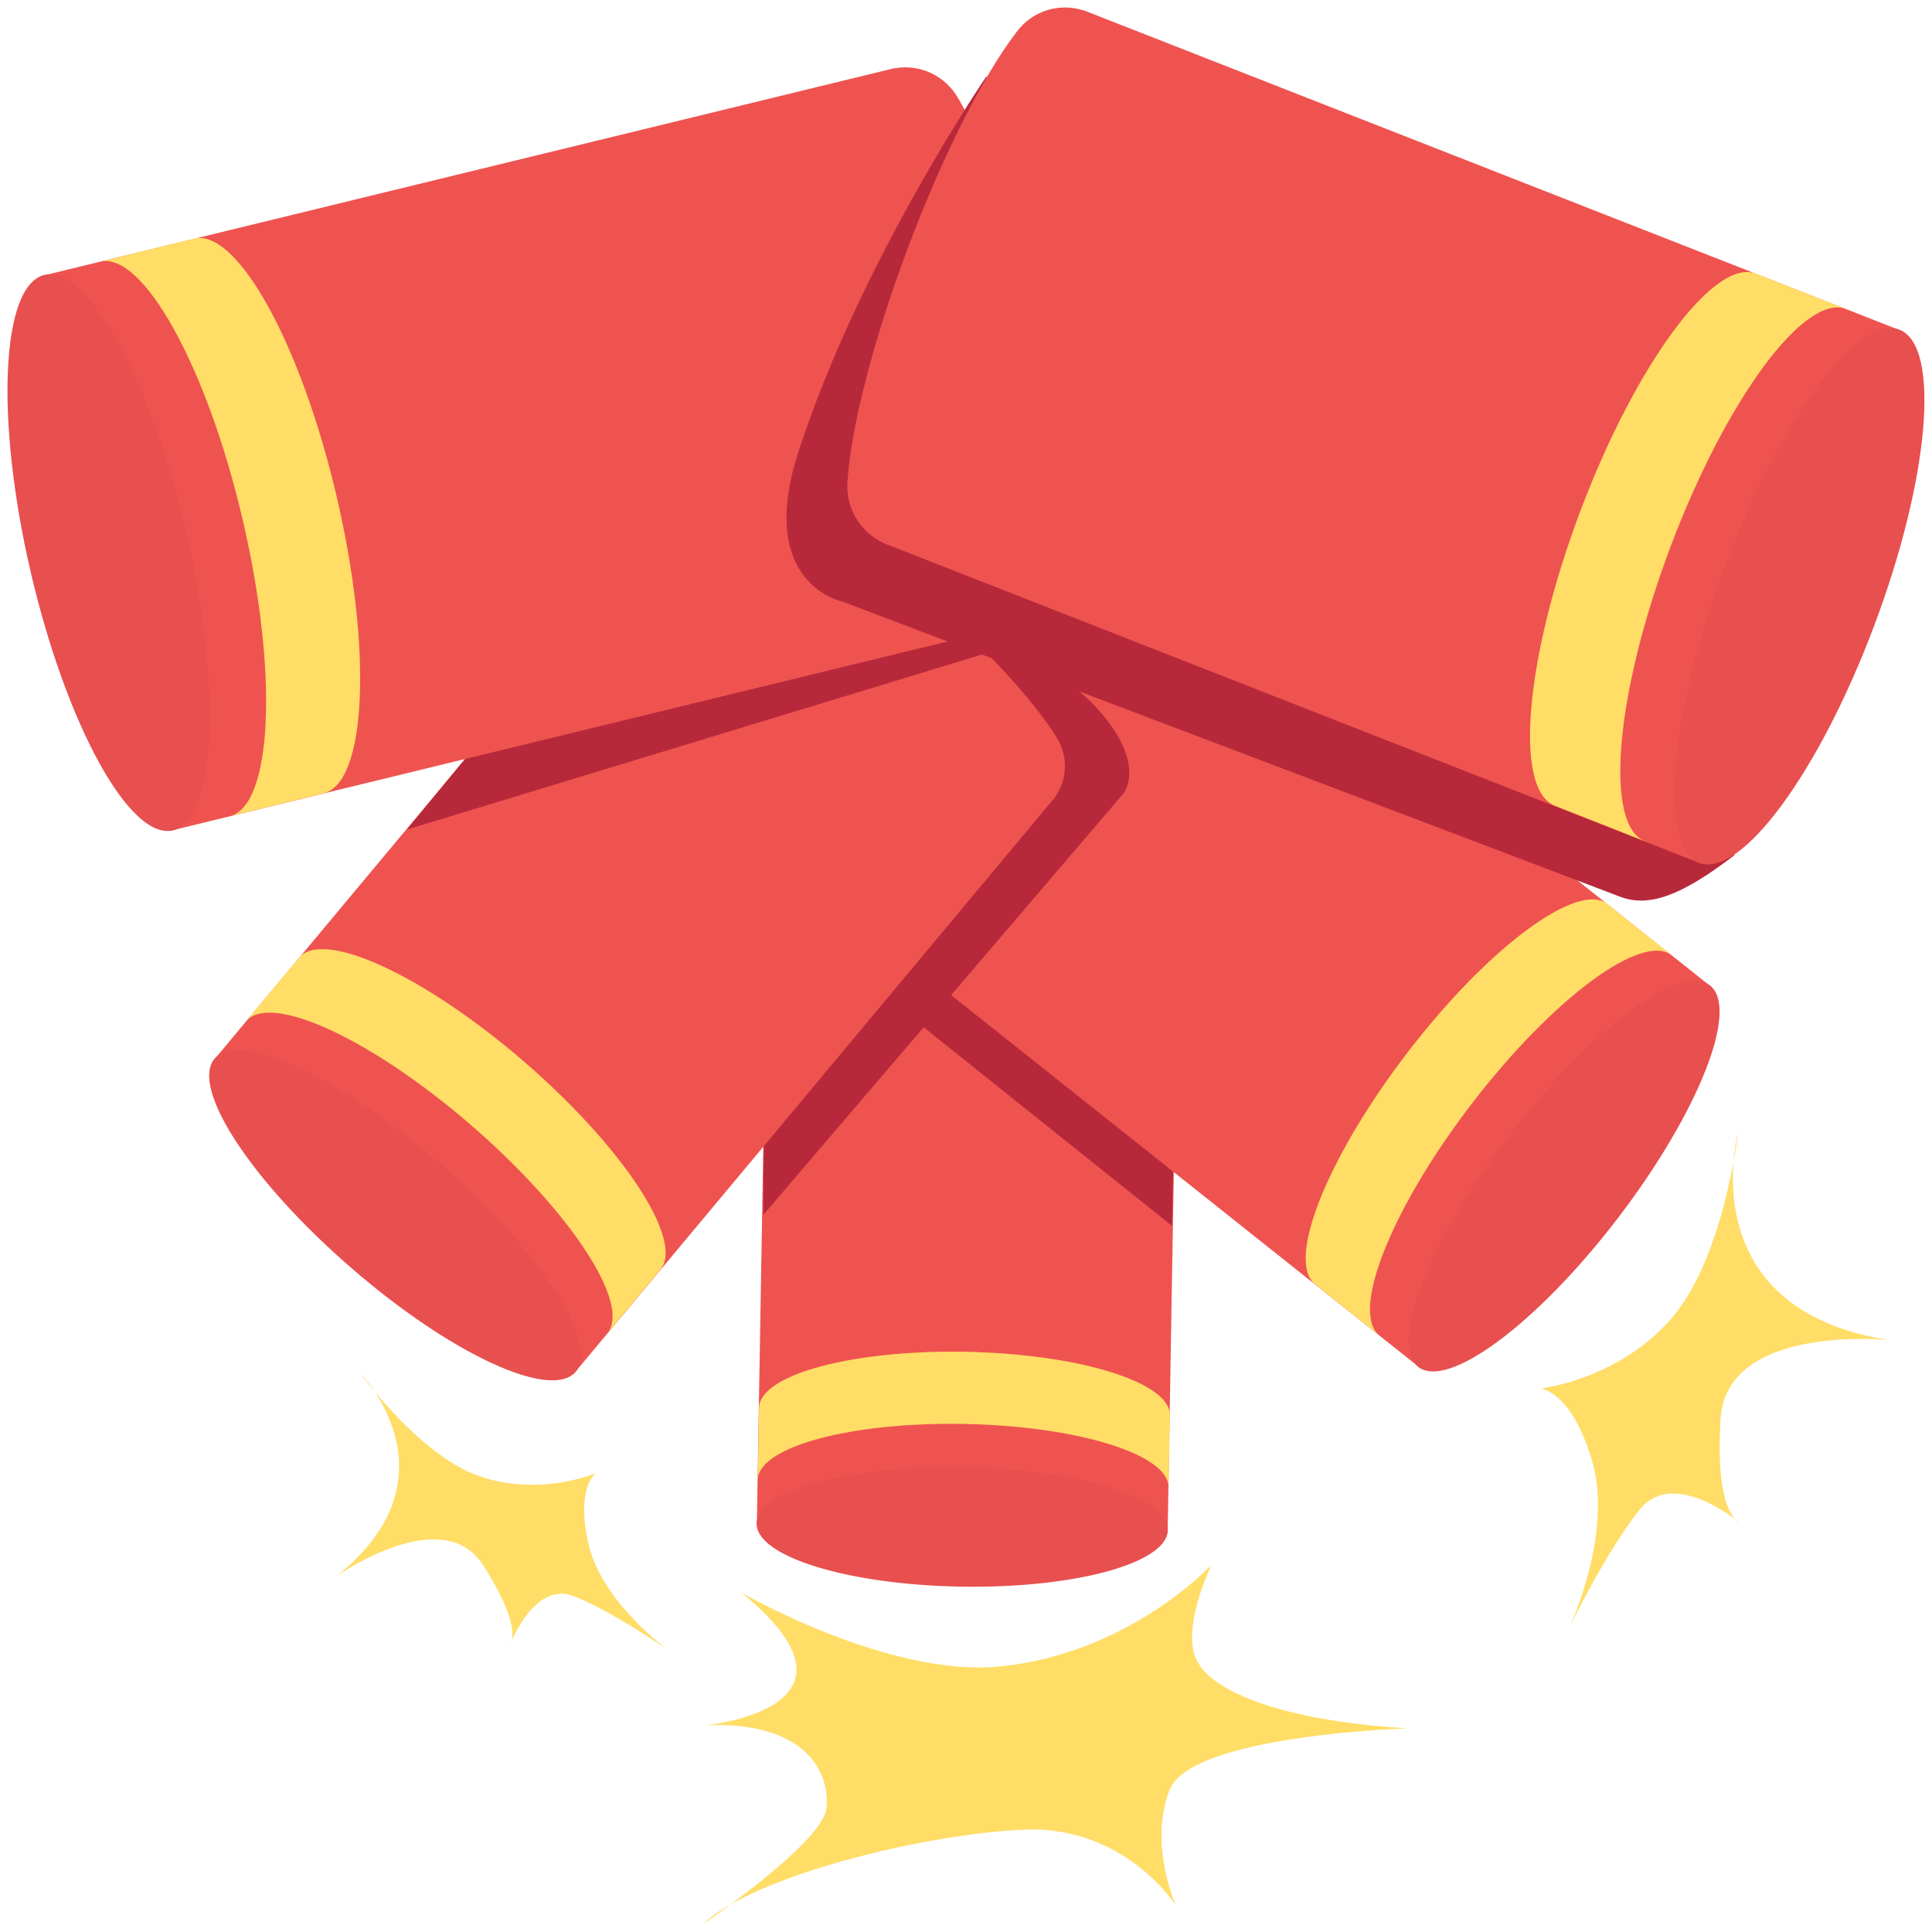 <?xml version="1.0" encoding="utf-8"?>
<!-- Generator: Adobe Illustrator 23.0.0, SVG Export Plug-In . SVG Version: 6.00 Build 0)  -->
<svg version="1.1" id="图层_1" xmlns="http://www.w3.org/2000/svg" xmlns:xlink="http://www.w3.org/1999/xlink" x="0px" y="0px"
	 viewBox="0 0 128 128" style="enable-background:new 0 0 128 128;" xml:space="preserve">
<style type="text/css">
	.st0{fill:#EF5350;}
	.st1{fill:#E84F4F;}
	.st2{fill:#FFDD67;}
	.st3{fill:#E03D3D;}
	.st4{fill:#B7293A;}
</style>
<g>
	<path class="st0" d="M77.36,101.55l0.74-43.22l0-0.2l-0.01-0.01c-0.06-1.26-0.89-2.35-2.08-2.73c-0.02-0.01-0.04-0.01-0.07-0.02
		c-2.42-0.79-6.61-1.36-11.38-1.44l0,0c-4.77-0.08-8.98,0.35-11.43,1.05l-0.07,0.02c-1.2,0.33-2.07,1.4-2.17,2.66l-0.01,0.01l0,0.2
		l-0.74,43.22"/>
	<path class="st1" d="M50.13,100.93c-0.04,2.19,6.03,4.06,13.55,4.19c7.52,0.12,13.65-1.55,13.69-3.74
		c0.04-2.19-6.03-4.06-13.55-4.19C56.3,97.07,50.17,98.74,50.13,100.93L50.13,100.93z M50.13,100.93"/>
	<path class="st2" d="M50.29,93.27c0.04-2.19,6.17-3.85,13.68-3.71c7.52,0.14,13.58,2.02,13.54,4.21l-0.09,4.78
		c0.04-2.19-6.02-4.07-13.54-4.21c-7.52-0.14-13.64,1.52-13.68,3.71L50.29,93.27z M50.2,98.05"/>
	<path class="st3" d="M53.64,72.77"/>
	<polygon class="st4" points="77.72,77.64 77.65,81.22 58.82,66.16 60.99,62.79 	"/>
	<path class="st0" d="M113.44,65.43L74.87,34.76l-0.18-0.14l-0.02,0c-1.19-0.82-2.75-0.79-3.91,0.06c-0.02,0.02-0.04,0.03-0.07,0.05
		c-2.4,1.72-5.82,5.26-9.21,9.68l0,0c-3.39,4.42-5.93,8.66-6.99,11.45l-0.03,0.08c-0.53,1.36-0.18,2.91,0.89,3.88l0,0.02l0.18,0.14
		L94.1,90.64"/>
	<path class="st1" d="M93.95,90.55c1.95,1.55,7.87-2.84,13.21-9.81c5.34-6.97,8.09-13.88,6.14-15.44
		c-1.95-1.55-7.87,2.84-13.21,9.81C94.74,82.08,92,88.99,93.95,90.55L93.95,90.55z M93.95,90.55"/>
	<path class="st2" d="M87.13,85.09c-1.95-1.56,0.81-8.45,6.16-15.41c5.35-6.96,11.27-11.33,13.22-9.78l4.26,3.4
		c-1.95-1.56-7.87,2.82-13.22,9.77c-5.35,6.95-8.11,13.85-6.16,15.41L87.13,85.09z M91.39,88.49"/>
	<path class="st4" d="M50.61,74.49l-0.04,6l23.82-27.87c0,0,1.58-1.74-1.32-5.25s-7.28-4.42-7.28-4.42l-2.34,0.98L50.61,74.49z"/>
	<path class="st0" d="M14.1,70.31l31.72-38l0.15-0.17l0.02,0c1-1.05,2.54-1.35,3.85-0.75c0.02,0.01,0.05,0.02,0.07,0.03
		c2.69,1.19,6.74,3.95,10.93,7.58l0,0c4.19,3.63,7.52,7.26,9.11,9.77l0.04,0.07c0.79,1.22,0.75,2.81-0.11,3.99l0,0.02l-0.15,0.17
		l-31.72,38"/>
	<path class="st1" d="M38.14,90.88c1.61-1.93-2.45-8.13-9.06-13.85c-6.61-5.72-13.27-8.8-14.87-6.88
		c-1.61,1.93,2.45,8.13,9.06,13.85C29.87,89.73,36.53,92.8,38.14,90.88L38.14,90.88z M38.14,90.88"/>
	<path class="st2" d="M40.24,88.33c1.6-1.93-2.46-8.11-9.07-13.82c-6.61-5.71-13.27-8.77-14.88-6.84l3.51-4.21
		c1.6-1.93,8.26,1.14,14.88,6.84c6.61,5.71,10.67,11.89,9.07,13.82L40.24,88.33z M40.24,88.33"/>
	<polygon class="st4" points="26.96,54.96 30.99,50.06 69.79,37.63 72.86,40.99 	"/>
	<path class="st0" d="M2.72,18.29L59.04,4.57l0.26-0.06l0.02,0.01c1.67-0.29,3.34,0.52,4.18,2.02c0.02,0.03,0.03,0.06,0.05,0.08
		c1.74,3.04,3.7,8.56,5.2,15l0,0c1.5,6.45,2.17,12.28,1.95,15.8l-0.01,0.1c-0.09,1.72-1.22,3.21-2.84,3.73l-0.01,0.02l-0.26,0.06
		L11.25,55.05"/>
	<path class="st1" d="M11.46,55.01c2.85-0.7,3.26-9.5,0.9-19.66C10.01,25.2,5.79,17.52,2.93,18.22c-2.85,0.7-3.26,9.5-0.9,19.66
		C4.39,48.04,8.61,55.71,11.46,55.01L11.46,55.01z M11.46,55.01"/>
	<path class="st2" d="M15.21,54.08c2.85-0.7,3.24-9.49,0.87-19.64c-2.37-10.15-6.61-17.8-9.46-17.1l6.23-1.53
		c2.85-0.7,7.09,6.96,9.46,17.11c2.37,10.14,1.98,18.94-0.87,19.64L15.21,54.08z M15.21,54.08"/>
	<g>
		<path class="st4" d="M65.34,5.08c0,0-8.37,12.26-12.45,24.88c-2.83,8.75,2.93,9.9,2.93,9.9s49.5,18.77,51.49,19.54
			c1.99,0.77,4.18-0.13,7.6-2.74L65.34,5.08z"/>
		<g>
			<path class="st0" d="M126.06,21.95L72.02,0.77l-0.25-0.1l-0.02,0.01c-1.62-0.51-3.38,0.06-4.4,1.44
				c-0.02,0.03-0.04,0.05-0.06,0.08c-2.12,2.78-4.79,7.98-7.12,14.17l0,0c-2.33,6.19-3.76,11.87-4.01,15.39l-0.01,0.1
				c-0.14,1.72,0.79,3.35,2.33,4.08l0.01,0.02l0.25,0.1l54.03,21.18"/>
			<path class="st1" d="M112.58,57.16c2.74,1.07,7.93-5.96,11.59-15.71c3.67-9.75,4.42-18.53,1.68-19.6
				c-2.74-1.07-7.93,5.96-11.59,15.71C110.6,47.31,109.84,56.09,112.58,57.16L112.58,57.16z M112.58,57.16"/>
			<path class="st2" d="M103.01,53.38c-2.74-1.08-1.97-9.84,1.71-19.57c3.68-9.74,8.88-16.75,11.62-15.68l5.98,2.35
				c-2.74-1.08-7.94,5.94-11.62,15.68c-3.68,9.73-4.45,18.5-1.71,19.58L103.01,53.38z M108.99,55.73"/>
		</g>
	</g>
	<path class="st2" d="M79.46,110.29c0,0,1.58,3.46,13.79,4.22c0,0-14.34,0.43-15.76,4.07s0.42,7.67,0.42,7.67s-3.36-5.31-10.04-5.03
		s-17.97,3.07-21.34,6.29c0,0,7.95-5.38,8.22-7.7c0.27-2.32-1.31-5.78-7.99-5.51c0,0,11.76-1.11,2.37-8.78c0,0,9.72,5.61,17.08,4.89
		c8.6-0.84,14.04-6.72,14.04-6.72S78.03,108.3,79.46,110.29z"/>
	<path class="st2" d="M115.15,75.03c0,0-3.21,11.66,9.97,13.75c0,0-10.74-1.1-11.13,5.23c-0.39,6.33,1.24,6.85,1.24,6.85
		s-4.35-3.66-6.6-0.84s-4.63,7.76-4.63,7.76s2.87-6.17,1.5-10.92c-1.37-4.74-3.44-4.87-3.44-4.87s5.02-0.53,8.59-4.54
		C114.22,83.44,115.15,75.03,115.15,75.03z"/>
	<path class="st2" d="M23.87,90.98c0,0,6.73,6.83-1.59,13.46c0,0,7.01-4.98,9.73-0.74s1.79,5.24,1.79,5.24s1.6-4.25,4.25-3.18
		s6.21,3.56,6.21,3.56s-4.37-3.15-5.26-6.99s0.5-4.74,0.5-4.74s-3.68,1.6-7.71,0.22S23.87,90.98,23.87,90.98z"/>
</g>
</svg>
